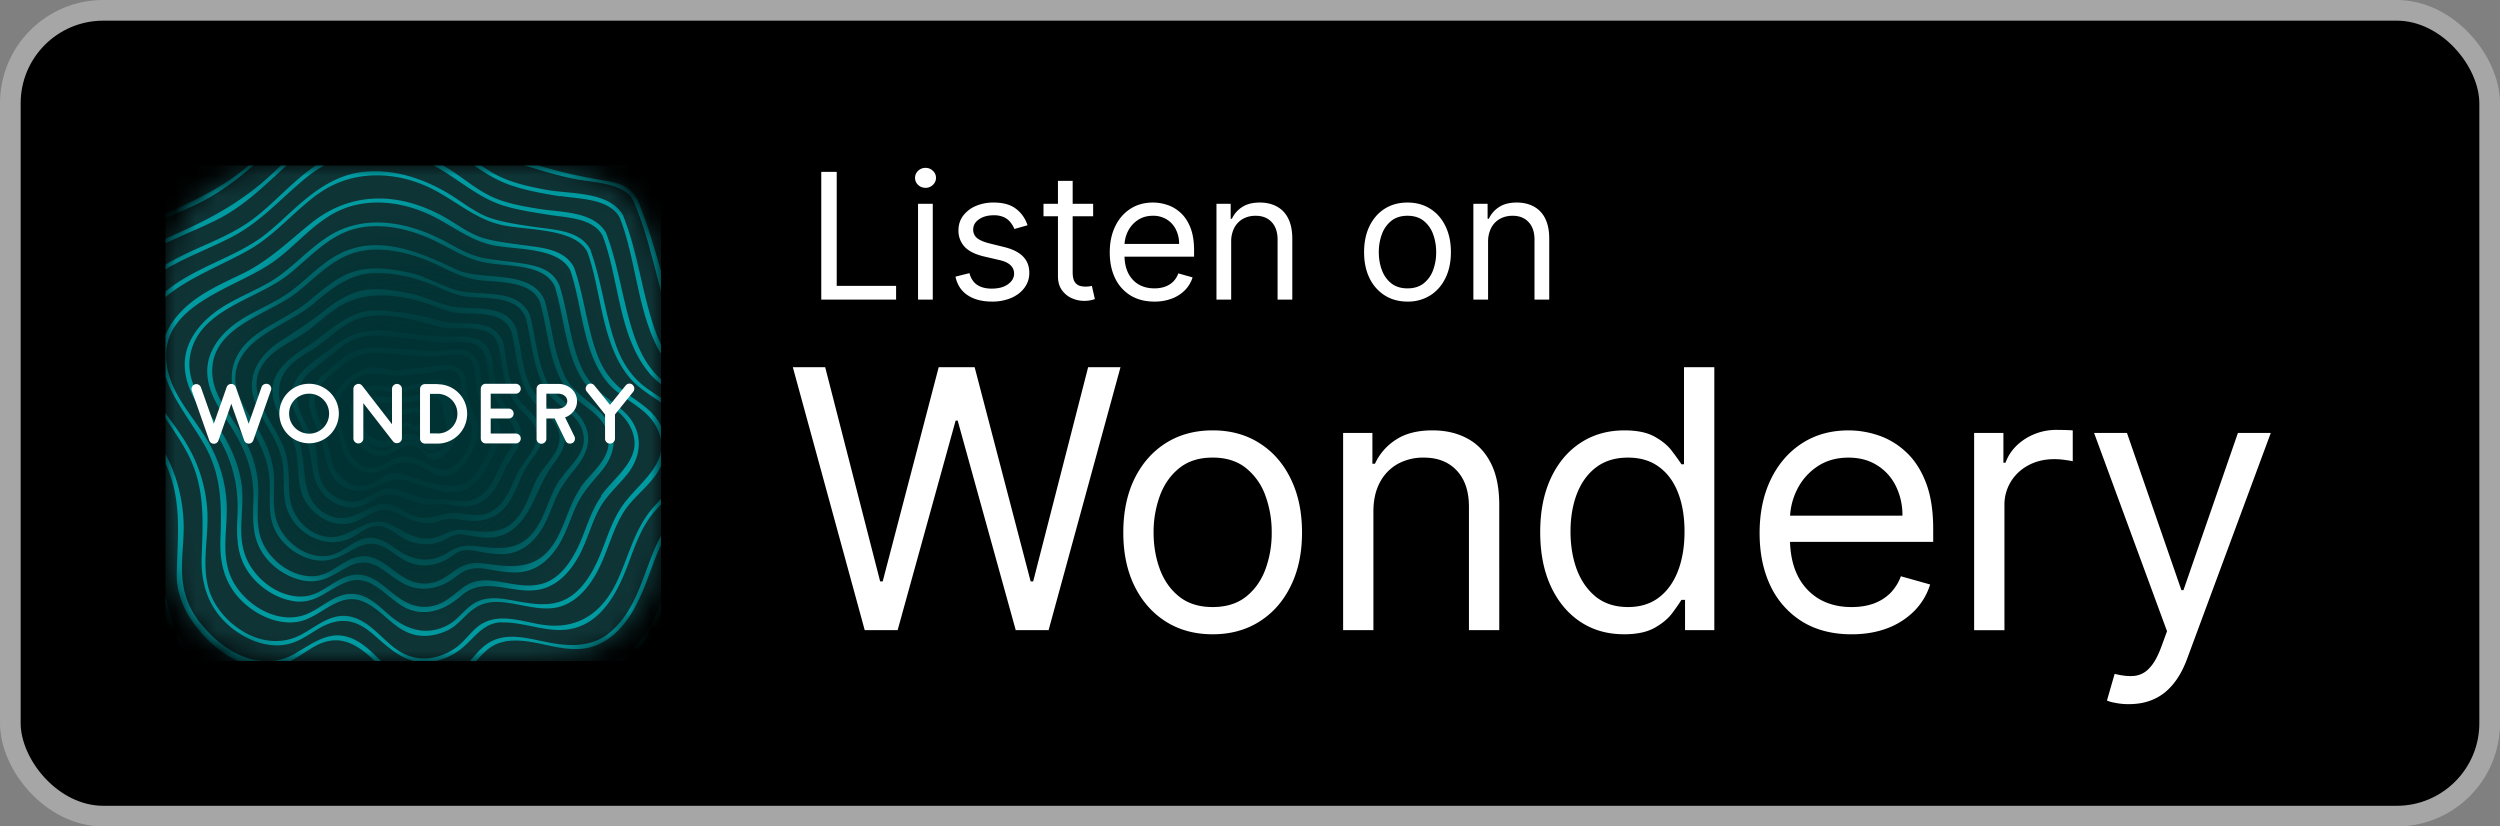 <svg xmlns="http://www.w3.org/2000/svg" width="121" height="40" fill="none" viewBox="0 0 121 40"><rect x="0" y="0" width="121" height="40" fill="#808080" stroke="none"/><defs><radialGradient id="c" cx="0" cy="0" r="1" gradientTransform="translate(20 20.247) scale(10.53)" gradientUnits="userSpaceOnUse"><stop offset=".4" stop-color="#003233" stop-opacity=".95"/><stop offset=".7" stop-color="#003233" stop-opacity=".7"/><stop offset=".8" stop-color="#003233" stop-opacity=".55"/><stop offset=".9" stop-color="#003233" stop-opacity=".25"/><stop offset="1" stop-color="#003233" stop-opacity="0"/></radialGradient><clipPath id="a"><path fill="#fff" d="M8 8h24v24H8z"/></clipPath></defs><rect width="120" height="39" x=".5" y=".5" fill="#000" rx="4.5"/><rect width="120" height="39" x=".5" y=".5" stroke="#A6A6A6" rx="4.5"/><g clip-path="url(#a)"><mask id="b" width="25" height="25" x="8" y="8" maskUnits="userSpaceOnUse" style="mask-type:alpha"><path fill="#000" fill-rule="evenodd" d="M16.37 8h7.264c2.41 0 3.613 0 4.911.41a5.098 5.098 0 0 1 3.048 3.047c.41 1.298.41 2.502.41 4.912v7.265c0 2.41 0 3.613-.41 4.911a5.098 5.098 0 0 1-3.048 3.048c-1.298.41-2.501.41-4.911.41h-7.265c-2.41 0-3.614 0-4.912-.41a5.098 5.098 0 0 1-3.047-3.048C8 27.247 8 26.044 8 23.634v-7.265c0-2.41 0-3.614.41-4.912a5.096 5.096 0 0 1 3.05-3.047C12.758 8 13.96 8 16.372 8" clip-rule="evenodd"/></mask><g mask="url(#b)"><path fill="#0F3436" d="M8 8h24v24H8z"/><path fill="#009BA1" d="M23.24 17.968c-.075-.638-.353-.998-1.028-1.058-.397-.038-.78.082-1.17.09-.367 0-.727-.082-1.102-.082-.908 0-1.86-.278-2.738.067-.42.165-.727.442-1.065.735-.39.338-.832.652-1.05 1.14-.397.907.323 1.777.533 2.64.225.915.255 1.77 1.26 2.16 1.057.413 1.71-.652 2.73-.405.832.203 1.912.788 2.782.495.443-.15.773-.503 1.013-.885.292-.473.652-1.095.795-1.635.105-.413-.008-.758-.24-1.102-.473-.713-.645-1.313-.72-2.175v.015Zm.06 4.544c-.413.743-.915 1.125-1.823.968a9.945 9.945 0 0 1-1.395-.338c-.352-.112-.69-.277-1.065-.24-.465.06-.787.443-1.222.563-.855.24-1.568-.45-1.763-1.215-.112-.465-.157-.922-.322-1.372-.203-.54-.593-1.11-.45-1.71.15-.608.787-1.035 1.237-1.418.525-.442 1.088-.705 1.793-.668.832.046 1.672.136 2.505.18.802.046 2.032-.524 2.175.706.045.465.082.945.232 1.395.143.42.435.69.63 1.064.338.66-.217 1.508-.54 2.085h.008Zm-.72-3.87c-.045-1.432-1.448-.877-2.408-.832-.315.015-.637.12-.945.113-.45 0-.825-.188-1.282-.128-.66.09-1.178.51-1.568 1.035-.487.675-.277 1.268-.052 1.995.217.705.277 1.47.982 1.875.638.36 1.08.12 1.665-.165.623-.308 1.125-.128 1.695.203.24.142.51.314.803.3.817-.023 1.335-.998 1.567-1.658.135-.383.158-.682 0-1.057-.24-.57-.442-1.043-.457-1.68Zm-.413 3.75c-.547.54-.96.338-1.515.03-.465-.262-1.027-.442-1.545-.24-.36.143-.652.45-1.065.466-.66.022-1.087-.518-1.26-1.096-.225-.764-.727-1.792-.24-2.52.285-.427.75-.832 1.253-.952l1.26.083c.48.052 1.05-.06 1.53-.09.66-.046 1.702-.585 1.732.577 0 .353.038.713.143 1.058.127.397.39.697.39 1.125.015.532-.315 1.192-.698 1.567l.015-.008Zm-.292-3.18s.015-.022 0-.03c.195-.824-.495-.93-1.155-.742-.39.112-.788.195-1.185.293-.608.142-1.185-.21-1.793-.015-1.132.36-.877 2.182-.262 2.895.33.382.817.562 1.305.39.57-.203.967-.736 1.59-.24.187.15.262.427.517.494.42.105.9-.495 1.065-.802.383-.705-.142-1.5-.09-2.235l.008-.008Zm-.083 1.89c-.06.233-.225.42-.39.585-.165.165-.532.316-.757.21-.128-.06-.248-.337-.368-.427-.277-.225-.615-.157-.922-.015-.443.21-.773.518-1.305.233-.398-.21-.593-.668-.683-1.088-.082-.375-.165-.99.09-1.313.36-.464.878-.442 1.38-.322.405.09.593.015.99-.075.27-.067.533-.113.795-.188.165-.045.353-.082.525-.105.623-.09.48.683.48.698-.06.607.323 1.222.165 1.807Zm3.27-1.83c-.472-.742-.525-1.717-.682-2.557v-.03c-.3-1.042-1.32-1.042-2.258-1.042-.63 0-1.132-.218-1.747-.353a13.368 13.368 0 0 0-1.98-.262c-1.448-.083-2.28.9-3.383 1.642-.945.637-2.055 1.32-1.777 2.64.157.75.697 1.358.967 2.07.3.78.158 1.59.368 2.378.255.937 1.267 1.725 2.257 1.59.855-.113 1.35-.968 2.288-.57.615.262 1.035.585 1.732.532.24-.015.443-.127.683-.172.42-.083.757.022 1.17.06.6.052 1.162-.076 1.605-.503.592-.578.765-1.402 1.177-2.1.323-.532.818-.953.758-1.635-.083-.78-.788-1.088-1.17-1.695l-.008.008Zm.885 2.1c-.135.57-.727 1.125-.967 1.666-.263.577-.488 1.215-1.02 1.604-.735.54-1.433.12-2.213.195-.555.053-.952.33-1.552.18-.495-.127-.885-.517-1.38-.614-.33-.06-.623.03-.915.18-.743.375-1.343.75-2.175.262-1.283-.758-.81-2.317-1.268-3.525-.187-.495-.487-.922-.712-1.395-.428-.863-.3-1.718.435-2.363.435-.375.967-.622 1.417-.975.555-.434 1.035-.9 1.718-1.147 1.17-.428 2.73.037 3.87.36.975.277 2.617-.323 2.962.982.18.93.233 2.026.84 2.805.428.548 1.17.96.975 1.785h-.015Zm-.225-2.564c-.435-.84-.495-1.853-.697-2.768v-.03c0-.015 0-.023-.015-.03-.45-1.305-1.988-.953-3.083-1.14-.727-.12-1.402-.525-2.145-.652-.705-.12-1.477-.27-2.182-.136-.698.128-1.298.51-1.845.946-.705.555-1.395 1.012-2.153 1.5-1.192.764-1.785 1.89-1.147 3.24.397.84.967 1.537 1.185 2.452.195.832-.03 1.725.285 2.527.457 1.178 1.912 1.905 3.075 1.313.465-.24.877-.675 1.47-.555.442.09.802.465 1.2.652a2.126 2.126 0 0 0 1.672.076c.315-.12.51-.308.878-.338.202-.015.435.053.637.083.33.044.653.097.99.06.593-.06 1.058-.375 1.425-.84.645-.833.878-1.883 1.523-2.73.397-.518.697-1.066.48-1.733-.263-.81-1.163-1.162-1.545-1.905l-.008.008Zm.315 4.267c-.315.578-.48 1.238-.855 1.793-.667.99-1.56.922-2.617.787-.443-.053-.705.022-1.095.21-1.005.48-1.635.008-2.505-.45-1.26-.66-2.003.848-3.293.54-.967-.232-1.605-1.087-1.665-2.047-.045-.683 0-1.335-.195-2.003-.397-1.38-2.07-2.805-1.095-4.268.435-.652 1.17-.99 1.815-1.387.615-.375 1.118-.885 1.703-1.297 1.357-.945 3.082-.736 4.575-.21.525.187.9.374 1.455.412.885.06 2.16-.098 2.505.953.24 1.057.285 2.302.952 3.21.428.584 1.208.892 1.343 1.68.142.87-.653 1.402-1.035 2.1l.007-.023Zm.435-4.598c-.465-.967-.54-2.1-.802-3.127v-.03c0-.015 0-.023-.015-.03-.57-1.417-2.423-.9-3.608-1.26-.825-.247-1.507-.697-2.37-.862-.915-.18-1.852-.3-2.737.045-.75.292-1.343.825-1.95 1.327-.788.66-1.718 1.028-2.543 1.62-1.455 1.05-1.545 2.46-.667 3.93.607 1.02 1.192 1.92 1.267 3.15.053.893-.127 1.77.36 2.588a2.81 2.81 0 0 0 1.545 1.207c.788.247 1.358.008 2.033-.383.712-.412 1.2-.48 1.897 0 .323.218.615.458.983.593.615.225 1.29.113 1.845-.225.21-.128.36-.285.615-.36.337-.098.735.015 1.08.075.42.067.84.128 1.26.045.682-.128 1.185-.585 1.545-1.163.292-.465.465-.99.682-1.492.255-.578.6-1.012.99-1.5.503-.622.788-1.343.405-2.108-.412-.847-1.395-1.177-1.815-2.047v.008Zm.615 4.748c-.465.705-.637 1.56-1.087 2.272-.743 1.178-1.718 1.088-2.948.938-.525-.067-.877 0-1.32.277-.9.578-1.702.443-2.55-.134-.45-.308-.862-.616-1.432-.533-.645.097-1.088.66-1.703.817-1.185.308-2.43-.712-2.7-1.807-.195-.773 0-1.605-.127-2.392-.128-.743-.428-1.396-.818-2.033-.502-.817-1.2-1.717-.967-2.738.367-1.642 2.572-2.197 3.727-3.18.818-.697 1.68-1.41 2.813-1.485.99-.06 2.115.203 3.03.585.592.248 1.027.495 1.672.556.908.09 2.363-.046 2.768 1.012.315 1.222.352 2.715 1.17 3.75.472.6 1.297.908 1.56 1.672.367 1.05-.57 1.666-1.065 2.416l-.023.007Zm.218-5.1c-.51-1.102-.6-2.37-.93-3.533v-.03s-.015-.022-.023-.03c-.652-1.537-3.03-.9-4.282-1.492-1.748-.832-3.758-1.725-5.655-.742-.945.487-1.628 1.312-2.498 1.912-.87.6-1.897.93-2.722 1.605-.638.525-1.133 1.237-1.163 2.077-.03.953.51 1.785 1.013 2.55.742 1.133 1.245 2.258 1.222 3.638-.015.96-.105 1.883.465 2.723.458.682 1.238 1.192 2.055 1.312.795.113 1.32-.277 1.98-.645 1.388-.772 1.928.51 3.09.915.72.247 1.47.052 2.078-.375.285-.203.45-.368.802-.458.443-.12.848 0 1.283.068.442.067.9.127 1.342.045.765-.142 1.32-.697 1.71-1.342.338-.563.525-1.2.795-1.793.3-.66.743-1.14 1.208-1.688.51-.607.802-1.342.495-2.122-.435-1.11-1.77-1.485-2.273-2.587l.008-.008Zm.78 5.505c-.54.788-.72 1.755-1.208 2.565-.81 1.35-1.935 1.29-3.315 1.095-.562-.082-.967-.052-1.455.262-.502.33-.832.66-1.485.69-.72.03-1.23-.382-1.77-.787-.427-.315-.862-.6-1.417-.525-.81.113-1.35.878-2.183.953-1.117.097-2.28-.803-2.625-1.83-.315-.953-.022-1.995-.172-2.97-.113-.758-.39-1.455-.773-2.108-.547-.923-1.387-1.838-1.41-2.97-.045-2.22 2.745-2.767 4.125-3.87.848-.682 1.613-1.515 2.67-1.875 1.148-.383 2.52-.09 3.615.345.855.345 1.515.817 2.438.945.937.127 2.587 0 3.015 1.072.412 1.418.427 3.21 1.432 4.373.6.697 1.635 1.035 1.853 2.025.255 1.155-.78 1.777-1.343 2.595l.008.015Zm1.41-4.282c-.645-.48-1.125-.968-1.425-1.718-.495-1.223-.6-2.572-.998-3.825 0-.008 0-.015-.015-.022-.352-.81-1.207-.945-2.002-1.066-.518-.075-1.043-.12-1.56-.21-.66-.12-1.148-.382-1.733-.704-1.845-1.036-4.095-1.546-5.955-.308-.975.645-1.732 1.56-2.745 2.153-.975.57-2.077.937-2.94 1.694-.72.63-1.237 1.47-1.177 2.453.06 1.102.75 2.002 1.335 2.887.885 1.328 1.29 2.648 1.215 4.253-.053 1.027-.053 1.995.6 2.858.51.675 1.305 1.184 2.145 1.305 1.132.165 1.702-.698 2.7-.976 1.2-.337 1.957 1.133 3.022 1.425.915.248 1.703-.142 2.378-.727 1.155-.997 2.505.008 3.832-.3.93-.218 1.553-1.012 1.958-1.83.322-.66.51-1.373.855-2.025.352-.668.907-1.133 1.372-1.71.63-.78.78-1.8.18-2.647-.277-.39-.667-.668-1.042-.945v-.015Zm-.405 4.687c-.608.87-.795 1.942-1.328 2.85-.27.465-.622.922-1.102 1.192-.825.465-1.733.195-2.595.06-.653-.097-1.163-.082-1.695.33-.54.413-.945.84-1.68.9-.848.06-1.403-.427-2.01-.922-.458-.367-.938-.698-1.553-.622-.9.112-1.485.967-2.407 1.042-1.245.105-2.505-.915-2.88-2.063-.353-1.064 0-2.235-.143-3.33-.135-.982-.517-1.852-1.05-2.684-.697-1.088-1.717-2.25-1.432-3.646.45-2.204 3.232-2.64 4.747-3.854.945-.75 1.77-1.703 2.925-2.123 1.32-.472 2.895-.112 4.118.473.937.45 1.612.944 2.655 1.102.997.158 2.7.053 3.187 1.117.488 1.553.51 3.495 1.553 4.816.585.742 1.612 1.072 2.07 1.92.825 1.515-.653 2.37-1.388 3.412l.008.03Zm2.902-2.633v.023-.765.75-.008Zm0 1.118v-.795.803-.008ZM10.67 26.09c-.045 1.087.172 2.085.937 2.895.675.72 1.755 1.268 2.768 1.117 1.147-.172 1.987-1.507 3.217-.982 1.013.435 1.538 1.508 2.708 1.642.472.053.937-.052 1.365-.255.57-.277.87-.81 1.395-1.125 1.222-.735 2.857.458 4.207-.075.938-.367 1.523-1.304 1.898-2.182.33-.773.562-1.598 1.005-2.317.42-.675 1.065-1.133 1.53-1.763.127-.165.225-.345.307-.533v-.772c-.112 1.043-1.215 1.808-1.845 2.685-.645.892-.862 1.98-1.35 2.947-.285.57-.667 1.14-1.207 1.5-.773.518-1.658.39-2.513.24-.825-.15-1.62-.345-2.332.218-.383.3-.645.69-1.088.923-.967.517-1.92.262-2.73-.398-.51-.42-1.005-.983-1.695-1.095-.907-.143-1.552.577-2.31.922-1.327.616-2.91-.277-3.6-1.44-.742-1.252-.277-2.662-.375-4.02a6.613 6.613 0 0 0-.847-2.774c-.645-1.14-1.643-2.123-1.973-3.42-.802-3.188 3.105-3.983 5.033-5.318 1.02-.705 1.807-1.703 2.887-2.333 1.418-.825 3.143-.69 4.605-.045 1.11.488 1.988 1.283 3.188 1.538 1.087.225 3.187.083 3.75 1.223.592 1.747.585 3.967 1.807 5.43.675.81 1.808 1.147 2.333 2.092.157.277.24.54.262.788v-.75a2.113 2.113 0 0 0-.217-.375c-.353-.495-.87-.81-1.358-1.163-.705-.502-1.185-1.072-1.5-1.882-.525-1.358-.652-2.843-1.125-4.223 0 0 0-.008-.007-.015v-.015c-.465-.96-1.665-.998-2.61-1.133-.585-.082-1.193-.15-1.763-.314-.72-.21-1.312-.69-1.957-1.05-2.138-1.178-4.448-1.253-6.398.307-1.102.885-2.04 1.823-3.33 2.453-1.162.562-2.37 1.072-3.202 2.092a3.358 3.358 0 0 0-.54.915v1.95c.382 1.155 1.29 2.265 1.905 3.352.825 1.463.825 2.896.765 4.523v.015Zm21.322-6.615v-.21.218-.008ZM15.462 9.342c1.583-1.102 3.578-1.08 5.295-.277 1.2.563 2.153 1.492 3.45 1.808 1.155.285 3.623.127 4.223 1.327.697 1.943.667 4.425 2.032 6.067.413.503.99.833 1.523 1.208v-.218c-.218-.15-.443-.292-.66-.45-.72-.517-1.178-1.2-1.485-2.024-.555-1.5-.705-3.12-1.245-4.628v-.03c-.488-.998-1.808-.998-2.768-1.148-.69-.104-1.387-.194-2.055-.412-.772-.255-1.395-.795-2.085-1.207-1.237-.736-2.67-1.2-4.125-1.036-1.237.136-2.25.84-3.157 1.643-.555.488-1.073 1.012-1.658 1.455-.69.518-1.47.877-2.25 1.245-.87.413-1.762.833-2.497 1.455v.263c1.177-.983 2.91-1.62 4.11-2.325 1.252-.728 2.167-1.883 3.345-2.716h.007Zm8.813 20.783c1.282-.03 2.52.69 3.795.188 1.095-.428 1.732-1.538 2.16-2.573.405-.99.69-2.055 1.38-2.902.12-.15.255-.286.39-.428v-.27c-.173.188-.345.375-.503.563-.802.99-1.08 2.242-1.605 3.375-.72 1.575-1.927 2.437-3.69 2.152-.952-.15-2.055-.578-2.94 0-.442.293-.727.765-1.155 1.087-.765.563-1.747.75-2.61.3-.892-.465-1.47-1.507-2.482-1.762-.945-.233-1.658.442-2.423.855-1.53.825-3.292-.075-4.147-1.44-.848-1.357-.353-2.925-.405-4.418a7.115 7.115 0 0 0-.945-3.255c-.315-.555-.713-1.08-1.095-1.612v.24c.36.54.735 1.08 1.02 1.612.907 1.65.81 3.256.742 5.063-.052 1.245.27 2.385 1.193 3.263.757.72 1.89 1.244 2.947 1.02.548-.113.998-.443 1.47-.728 1.005-.607 1.808-.525 2.685.24.615.532 1.2 1.102 1.958 1.297h1.095a3.11 3.11 0 0 0 1.125-.524c.69-.503 1.087-1.32 2.04-1.35v.007Zm7.717-3.75v-.008.008Zm-7.567 4.672c1.552-.277 3.06.855 4.605.113 1.125-.54 1.762-1.733 2.197-2.843.255-.645.473-1.32.765-1.942v-.435c-.487.9-.757 1.912-1.177 2.85-.3.668-.705 1.32-1.26 1.793-.855.727-1.89.72-2.94.525-.983-.18-2.108-.57-3.023.044-.337.226-.585.548-.855.855h.3c.383-.427.735-.84 1.395-.952l-.007-.008ZM26.577 10.4c.87.135 2.138.15 2.595 1.02.795 2.107.758 4.815 2.228 6.607.172.218.382.398.592.57v-.247c-.645-.563-1.027-1.32-1.305-2.115-.547-1.605-.727-3.3-1.327-4.89v-.022c-.578-1.118-2.213-1.036-3.293-1.216-.787-.127-1.62-.27-2.34-.622-.78-.383-1.447-.99-2.205-1.432-.03-.016-.06-.038-.097-.053h-.45c1.155.615 2.122 1.553 3.39 1.95.72.225 1.477.33 2.22.45h-.008ZM9.717 30.185c-1.275-1.582-.84-3.045-.825-4.612 0-1.253-.3-2.49-.885-3.6v.45c.833 1.792.578 3.495.548 5.392-.023 1.342.825 2.587 1.852 3.473.33.285.72.532 1.133.704h1.155c-1.125-.082-2.205-.84-2.978-1.815v.008Zm4.59 1.433c-.39.232-.795.352-1.192.382h.93c.427-.21.802-.51 1.222-.735 1.065-.578 1.89-.172 2.715.578l.165.157h.3c-.472-.457-.922-.938-1.545-1.148-.99-.345-1.777.293-2.595.765Zm.465-22.98a6.2 6.2 0 0 1 .93-.638h-.405c-.532.36-1.027.795-1.5 1.238-.63.585-1.245 1.192-1.965 1.65-.757.48-1.582.825-2.4 1.192-.48.217-.967.457-1.425.727v.233c1.043-.63 2.205-1.035 3.278-1.605 1.35-.72 2.325-1.838 3.487-2.798Zm17.22 21.037v-.488.488Zm0 0v-.473a10.75 10.75 0 0 1-.27.608c-.36.735-.84 1.47-1.53 1.935-.135.09-.27.172-.405.247h.383c.855-.524 1.417-1.41 1.83-2.317h-.008ZM8 28.753v1.042a5.036 5.036 0 0 0 1.26 2.197h.232a5.107 5.107 0 0 1-.75-1.035 7.83 7.83 0 0 1-.75-2.204H8ZM27.102 9.485c.938.15 2.378.113 2.895 1.05.81 2.047.848 4.658 1.995 6.585v-.45a6.827 6.827 0 0 1-.315-.765c-.615-1.785-.802-3.675-1.507-5.438v-.022c-.653-1.2-2.565-1.043-3.743-1.26-.877-.165-1.8-.36-2.58-.818-.187-.112-.367-.232-.547-.352h-.345c.555.383 1.125.735 1.77.952.772.263 1.582.405 2.385.533l-.008-.015ZM13.88 8h-.27c-.128.113-.248.232-.368.345-1.402 1.327-2.872 2.152-4.62 2.932-.202.09-.412.188-.615.286v.21c.848-.405 1.733-.75 2.573-1.178 1.282-.66 2.25-1.643 3.3-2.595Zm-1.613 0h-.217C10.812 9.05 9.455 9.695 8 10.355v.21c.45-.195.892-.39 1.335-.592 1.14-.526 2.055-1.208 2.932-1.973ZM9.995 8h-.323c-.54.345-1.095.645-1.672.922v.248l.142-.06A10.27 10.27 0 0 0 9.995 8Zm20.857 1.665s0-.015-.007-.022c-.345-.6-.833-.78-1.493-.893-.952-.158-1.8-.315-2.685-.57L26.022 8h-.66c.84.255 1.83.555 2.61.69 1.005.165 2.318.21 2.7 1.072.578 1.306.923 2.85 1.328 4.35v-.944c-.33-1.178-.66-2.348-1.14-3.503h-.008Zm1.14-.667c-.345-.66-.817-.84-1.477-.975-.03 0-.06-.015-.09-.015h-.773c.885.157 1.845.345 2.16 1.05.143.322.165.87.173.892v-.953h.007Zm-8.197 8.377v-.038c-.173-.87-.833-1.064-1.65-1.042-1.05.022-2.093-.128-3.143-.255-1.14-.135-1.95.015-2.865.742-.795.63-2.115 1.32-2.032 2.513.03.472.277.9.487 1.32.383.788.428 1.463.578 2.295.165.885.93 1.635 1.867 1.65.495 0 .833-.255 1.245-.473.788-.42 1.448.218 2.228.323.27.038.502 0 .772-.015.338-.015.645.082.975.113.428.03.84-.06 1.185-.316.495-.36.735-.922.99-1.462.24-.518.72-1.012.773-1.59.052-.555-.255-.9-.593-1.29-.607-.705-.682-1.583-.81-2.468l-.007-.007Zm.982 4.207c-.135.27-.33.51-.472.78-.353.69-.6 1.56-1.433 1.823-.547.173-1.222-.06-1.8-.03-.705.037-1.192-.277-1.837-.465-.413-.12-.728-.03-1.103.165-.367.195-.667.45-1.117.435-.435-.008-.878-.24-1.17-.547-.555-.578-.42-1.38-.585-2.1-.158-.653-.533-1.178-.765-1.8-.398-1.066.255-1.688 1.05-2.273.48-.352.915-.803 1.447-1.073.75-.382 1.418-.24 2.22-.172.593.053 1.14.113 1.725.225.915.18 2.333-.435 2.595.863.135.96.248 1.845.885 2.61.42.502.683.892.353 1.56h.007Zm-3.135-1.995s0-.014-.007-.022c.172-.6-.428-.683-1.035-.54-.353.083-.713.143-1.073.21-.547.105-1.072-.157-1.627-.015-1.028.263-.795 1.59-.24 2.108.3.277.742.412 1.185.285.517-.15.877-.54 1.44-.173.165.105.24.315.472.36.383.075.818-.36.968-.585.352-.51-.135-1.095-.083-1.628Zm-.435 1.673c-.15.12-.277.39-.69.15-.105-.06-.225-.24-.33-.315-.255-.165-.555-.112-.832-.008-.405.15-.705.375-1.185.166-.36-.158-.54-.353-.615-.66-.075-.278-.143-.593.082-.826.33-.337.795-.322 1.253-.24.367.068.54.015.9-.052.247-.045.48-.083.727-.135.15-.038.315-.082.473-.075.375.008.435.367.435.375-.053.435.292.885.15 1.313-.06.172-.21.18-.36.3l-.008.007Zm-.765-1.313s-.18-.277-.42-.224c-.142.03-.285.052-.427.082-.218.045-.428-.06-.653 0-.412.105-.322.637-.097.848.12.112.3.165.472.112.203-.06.353-.218.578-.067.067.044.097.127.187.142.15.03.33-.142.39-.24.135-.203-.052-.435-.03-.652Zm-.172.616c-.06.045-.113.157-.278.06-.045-.023-.09-.098-.135-.128-.105-.068-.225-.045-.337 0-.165.06-.285.15-.473.067-.142-.06-.232-.082-.247-.21 0-.044-.06-.12.03-.21.127-.134.315-.127.502-.09.15.03.218 0 .36-.022a3.99 3.99 0 0 0 .293-.053.814.814 0 0 1 .187-.03c.15 0 .248.338.188.51-.023.068-.03.06-.09.113v-.008Z"/><path fill="url(#c)" d="M20 30.777c5.816 0 10.53-4.714 10.53-10.53 0-5.815-4.715-10.53-10.53-10.53-5.816 0-10.53 4.715-10.53 10.53 0 5.816 4.714 10.53 10.53 10.53Z"/><path fill="#fff" d="M12.973 18.59c-.113-.038-.27.007-.315.15l-.623 1.77-.622-1.77a.234.234 0 0 0-.443 0l-.622 1.77-.623-1.763a.237.237 0 0 0-.3-.142.237.237 0 0 0-.142.3l.847 2.415c.075.21.368.21.443 0l.622-1.778.623 1.77c.075.21.367.21.442 0l.855-2.422a.234.234 0 0 0-.142-.3Zm1.987-.015a1.44 1.44 0 1 0 1.44 1.44c0-.795-.652-1.44-1.44-1.44Zm0 2.415a.97.97 0 0 1-.967-.968.96.96 0 0 1 .967-.967.96.96 0 0 1 .968.967c0 .54-.435.968-.968.968Zm4.253-2.408a.242.242 0 0 0-.24.24v1.71l-1.44-1.86c-.098-.12-.218-.097-.263-.075a.238.238 0 0 0-.165.225v2.4c0 .128.105.24.24.24s.24-.105.24-.24v-1.71l1.433 1.845c.142.18.435.083.435-.15v-2.385a.242.242 0 0 0-.24-.24Zm1.965.008h-.608a.237.237 0 0 0-.24.24v2.4c0 .135.113.24.24.24h.608c.795 0 1.432-.645 1.432-1.44 0-.795-.637-1.433-1.432-1.433v-.007Zm0 2.385h-.368v-1.913h.368c.517 0 .96.42.96.96s-.428.96-.96.96v-.007Zm3.787.007c.135 0 .24.113.24.24 0 .128-.105.24-.24.24H23.51a.242.242 0 0 1-.24-.24v-2.407c0-.098.075-.24.24-.24h1.455c.135 0 .24.112.24.24 0 .127-.105.24-.24.24H23.75v.72h.87c.128 0 .24.105.24.24s-.105.24-.24.24h-.87v.727h1.215Zm2.963-1.567c0-.48-.413-.833-.9-.833h-.825a.235.235 0 0 0-.233.24v2.423c0 .127.105.232.233.232a.24.24 0 0 0 .24-.232v-.99h.405l.532 1.087c.045.09.113.128.21.128.053 0 .18-.023.225-.158a.249.249 0 0 0-.007-.18l-.458-.93c.278-.097.578-.375.578-.78v-.007Zm-.878.367h-.607v-.727h.592c.165 0 .42.105.42.36 0 .232-.225.352-.405.36v.007Zm3.563-1.155c.097.075.12.225.037.33l-.885 1.103v1.17c0 .127-.105.24-.24.24a.237.237 0 0 1-.24-.24v-1.17l-.885-1.11c-.105-.128-.03-.278.038-.33a.23.23 0 0 1 .33.037l.757.938.758-.938a.23.23 0 0 1 .33-.037v.007Z"/></g></g><path fill="#fff" d="M39.749 14.5V8.318h.748v5.518h2.874v.664h-3.622Zm4.684 0V9.864h.713V14.5h-.713Zm.362-5.41a.506.506 0 0 1-.359-.141.456.456 0 0 1-.148-.341c0-.133.05-.247.148-.341.1-.095.22-.142.36-.142.138 0 .257.047.356.142.1.094.15.208.15.341 0 .133-.05.246-.15.341a.496.496 0 0 1-.357.142Zm4.94 1.812-.64.181c-.04-.107-.1-.21-.179-.31a.865.865 0 0 0-.313-.254 1.14 1.14 0 0 0-.51-.1c-.284 0-.52.065-.71.196-.187.129-.28.293-.28.492a.51.51 0 0 0 .192.42c.13.102.33.188.604.256l.688.17c.415.1.724.254.927.461.203.206.305.47.305.794 0 .266-.077.503-.23.713-.15.209-.362.374-.633.495a2.33 2.33 0 0 1-.948.18c-.473 0-.864-.102-1.174-.307-.31-.205-.506-.505-.589-.9l.676-.169c.065.25.186.437.365.562.182.124.418.187.71.187.332 0 .595-.07.79-.211.198-.143.296-.314.296-.514a.54.54 0 0 0-.169-.404c-.112-.11-.285-.193-.519-.248l-.773-.18c-.424-.101-.736-.257-.935-.469a1.133 1.133 0 0 1-.296-.8c0-.261.073-.493.22-.694a1.5 1.5 0 0 1 .607-.474 2.13 2.13 0 0 1 .875-.172c.46 0 .82.1 1.081.302.264.201.45.467.561.797Zm3.173-1.038v.603h-2.403v-.603h2.403Zm-1.703-1.111h.712v4.419c0 .201.03.352.088.453.06.098.137.165.23.199a.92.92 0 0 0 .298.048c.079 0 .143-.004.194-.012l.12-.024.145.64a1.491 1.491 0 0 1-.531.085c-.201 0-.399-.044-.592-.13a1.177 1.177 0 0 1-.477-.396c-.125-.177-.187-.4-.187-.67V8.753Zm4.668 5.844c-.447 0-.832-.099-1.156-.296a1.99 1.99 0 0 1-.745-.833c-.174-.358-.26-.775-.26-1.25s.086-.893.26-1.256c.175-.364.418-.648.73-.85.314-.206.68-.309 1.099-.309.241 0 .48.04.715.121.236.08.45.211.643.392.193.18.347.417.462.713.115.296.172.66.172 1.092v.302h-3.574v-.616h2.85a1.52 1.52 0 0 0-.157-.7 1.183 1.183 0 0 0-.441-.486 1.234 1.234 0 0 0-.67-.178c-.284 0-.53.07-.737.212a1.39 1.39 0 0 0-.474.543c-.11.223-.166.463-.166.718v.41c0 .35.06.648.181.891.123.242.293.426.51.553.218.124.47.187.758.187.187 0 .356-.027.507-.079.153-.054.285-.135.396-.241.11-.109.196-.244.256-.405l.689.193a1.526 1.526 0 0 1-.366.616 1.78 1.78 0 0 1-.634.41 2.35 2.35 0 0 1-.848.146Zm3.716-2.886V14.5h-.712V9.864h.688v.724h.06a1.33 1.33 0 0 1 .495-.567c.222-.145.507-.218.858-.218.313 0 .588.065.823.193.236.127.42.32.55.58.13.258.196.584.196.978V14.5h-.712v-2.898c0-.364-.095-.648-.284-.85-.19-.206-.449-.309-.779-.309-.227 0-.43.05-.61.148a1.058 1.058 0 0 0-.42.432 1.43 1.43 0 0 0-.153.688Zm8.534 2.886c-.419 0-.786-.1-1.102-.3a2.018 2.018 0 0 1-.736-.835c-.175-.358-.263-.777-.263-1.256 0-.483.088-.905.263-1.265.177-.36.422-.64.736-.839.316-.2.683-.299 1.102-.299.418 0 .785.1 1.099.3.316.198.561.478.736.838.177.36.266.782.266 1.265 0 .479-.089.898-.266 1.256-.175.358-.42.636-.736.836a2.01 2.01 0 0 1-1.1.299Zm0-.64c.318 0 .58-.082.785-.245a1.44 1.44 0 0 0 .456-.643 2.47 2.47 0 0 0 .147-.863c0-.31-.049-.599-.147-.866a1.46 1.46 0 0 0-.456-.65c-.206-.164-.467-.247-.785-.247s-.58.083-.785.248a1.46 1.46 0 0 0-.456.649 2.487 2.487 0 0 0-.148.866c0 .31.05.598.148.863.099.266.25.48.456.643.205.163.467.245.785.245Zm3.9-2.246V14.5h-.712V9.864H72v.724h.06c.11-.235.274-.424.496-.567.221-.145.507-.218.857-.218.314 0 .589.065.824.193a1.3 1.3 0 0 1 .55.58c.13.258.196.584.196.978V14.5h-.713v-2.898c0-.364-.094-.648-.284-.85-.189-.206-.448-.309-.778-.309-.228 0-.43.05-.61.148a1.059 1.059 0 0 0-.42.432 1.43 1.43 0 0 0-.154.688ZM41.853 30.5l-3.48-12.727h1.566l2.66 10.366h.124l2.71-10.366h1.74l2.71 10.366h.123l2.66-10.366h1.566L50.752 30.5h-1.59l-2.81-10.142h-.1L43.445 30.5h-1.591Zm16.84.199c-.862 0-1.618-.205-2.268-.615-.647-.41-1.152-.984-1.517-1.722-.36-.737-.54-1.599-.54-2.585 0-.994.18-1.862.54-2.604.365-.741.87-1.317 1.517-1.727.65-.41 1.406-.616 2.268-.616.862 0 1.616.205 2.262.616.65.41 1.156.985 1.516 1.727.365.742.547 1.61.547 2.604 0 .986-.182 1.848-.547 2.585-.36.738-.866 1.312-1.516 1.722-.646.41-1.4.615-2.262.615Zm0-1.318c.654 0 1.193-.167 1.616-.503.422-.336.735-.777.938-1.324a5.063 5.063 0 0 0 .304-1.777 5.12 5.12 0 0 0-.304-1.784 3.006 3.006 0 0 0-.938-1.336c-.423-.34-.962-.51-1.616-.51-.655 0-1.193.17-1.616.51-.422.34-.735.785-.938 1.336a5.12 5.12 0 0 0-.305 1.784c0 .638.102 1.23.305 1.777.203.547.515.988.938 1.324.423.336.961.503 1.616.503Zm7.78-4.623V30.5h-1.466v-9.546h1.417v1.492h.124a2.726 2.726 0 0 1 1.02-1.168c.455-.299 1.043-.448 1.764-.448.647 0 1.212.133 1.697.398.484.261.862.659 1.13 1.193.27.53.405 1.202.405 2.014V30.5h-1.467v-5.966c0-.75-.195-1.334-.584-1.752-.39-.423-.924-.634-1.603-.634a2.56 2.56 0 0 0-1.256.304 2.18 2.18 0 0 0-.864.889c-.21.39-.317.862-.317 1.417Zm12.125 5.94c-.795 0-1.498-.2-2.107-.602-.609-.406-1.085-.978-1.429-1.715-.344-.742-.516-1.618-.516-2.629 0-1.002.172-1.872.516-2.61.344-.737.822-1.307 1.436-1.709.613-.402 1.321-.603 2.125-.603.621 0 1.112.104 1.473.311.364.203.642.435.832.696.195.257.347.468.454.634h.124v-4.698h1.467V30.5h-1.417v-1.467h-.174a9.38 9.38 0 0 1-.46.66c-.198.26-.482.494-.851.701-.369.203-.86.305-1.473.305Zm.199-1.317c.588 0 1.085-.153 1.491-.46.407-.31.715-.739.926-1.286.212-.55.317-1.187.317-1.908 0-.712-.103-1.336-.31-1.87-.208-.539-.514-.957-.92-1.256-.406-.302-.907-.453-1.504-.453-.621 0-1.14.16-1.554.478-.41.315-.718.744-.926 1.287-.203.538-.304 1.143-.304 1.814 0 .68.103 1.297.31 1.852.212.551.523.99.933 1.318.414.323.928.484 1.541.484ZM89.615 30.7c-.92 0-1.713-.203-2.38-.61a4.087 4.087 0 0 1-1.535-1.714c-.356-.738-.535-1.595-.535-2.573s.178-1.84.535-2.585c.36-.75.862-1.334 1.504-1.753.646-.422 1.4-.634 2.262-.634.497 0 .988.083 1.473.249a3.65 3.65 0 0 1 1.323.808c.398.368.715.857.951 1.466.236.61.354 1.36.354 2.25v.621H86.21v-1.267h5.867a3.13 3.13 0 0 0-.323-1.442 2.435 2.435 0 0 0-.908-1c-.389-.245-.849-.367-1.38-.367-.583 0-1.089.145-1.516.435a2.862 2.862 0 0 0-.975 1.118c-.228.46-.342.953-.342 1.48v.845c0 .72.124 1.332.373 1.833a2.69 2.69 0 0 0 1.05 1.137c.448.257.967.385 1.56.385.385 0 .733-.053 1.044-.161.315-.112.586-.278.814-.497a2.26 2.26 0 0 0 .528-.833l1.417.398c-.149.48-.4.903-.752 1.267a3.67 3.67 0 0 1-1.305.846c-.518.198-1.1.298-1.746.298Zm5.933-.199v-9.546h1.417v1.442h.1c.174-.472.489-.855.944-1.15a2.79 2.79 0 0 1 1.541-.44c.108 0 .243.002.404.006.162.004.284.01.367.018v1.492a4.456 4.456 0 0 0-.342-.056 3.364 3.364 0 0 0-.553-.044c-.464 0-.878.098-1.243.292-.36.191-.646.456-.857.796a2.145 2.145 0 0 0-.311 1.15v6.04h-1.467Zm7.497 3.58a3.17 3.17 0 0 1-.665-.063 1.741 1.741 0 0 1-.404-.111l.373-1.293c.356.091.671.124.944.1a1.13 1.13 0 0 0 .727-.367c.216-.216.413-.566.591-1.05l.273-.746-3.53-9.596h1.591l2.635 7.607h.1l2.635-7.607h1.591l-4.052 10.938c-.183.493-.408.901-.678 1.224-.269.328-.582.57-.938.727-.352.158-.75.236-1.193.236Z"/></svg>